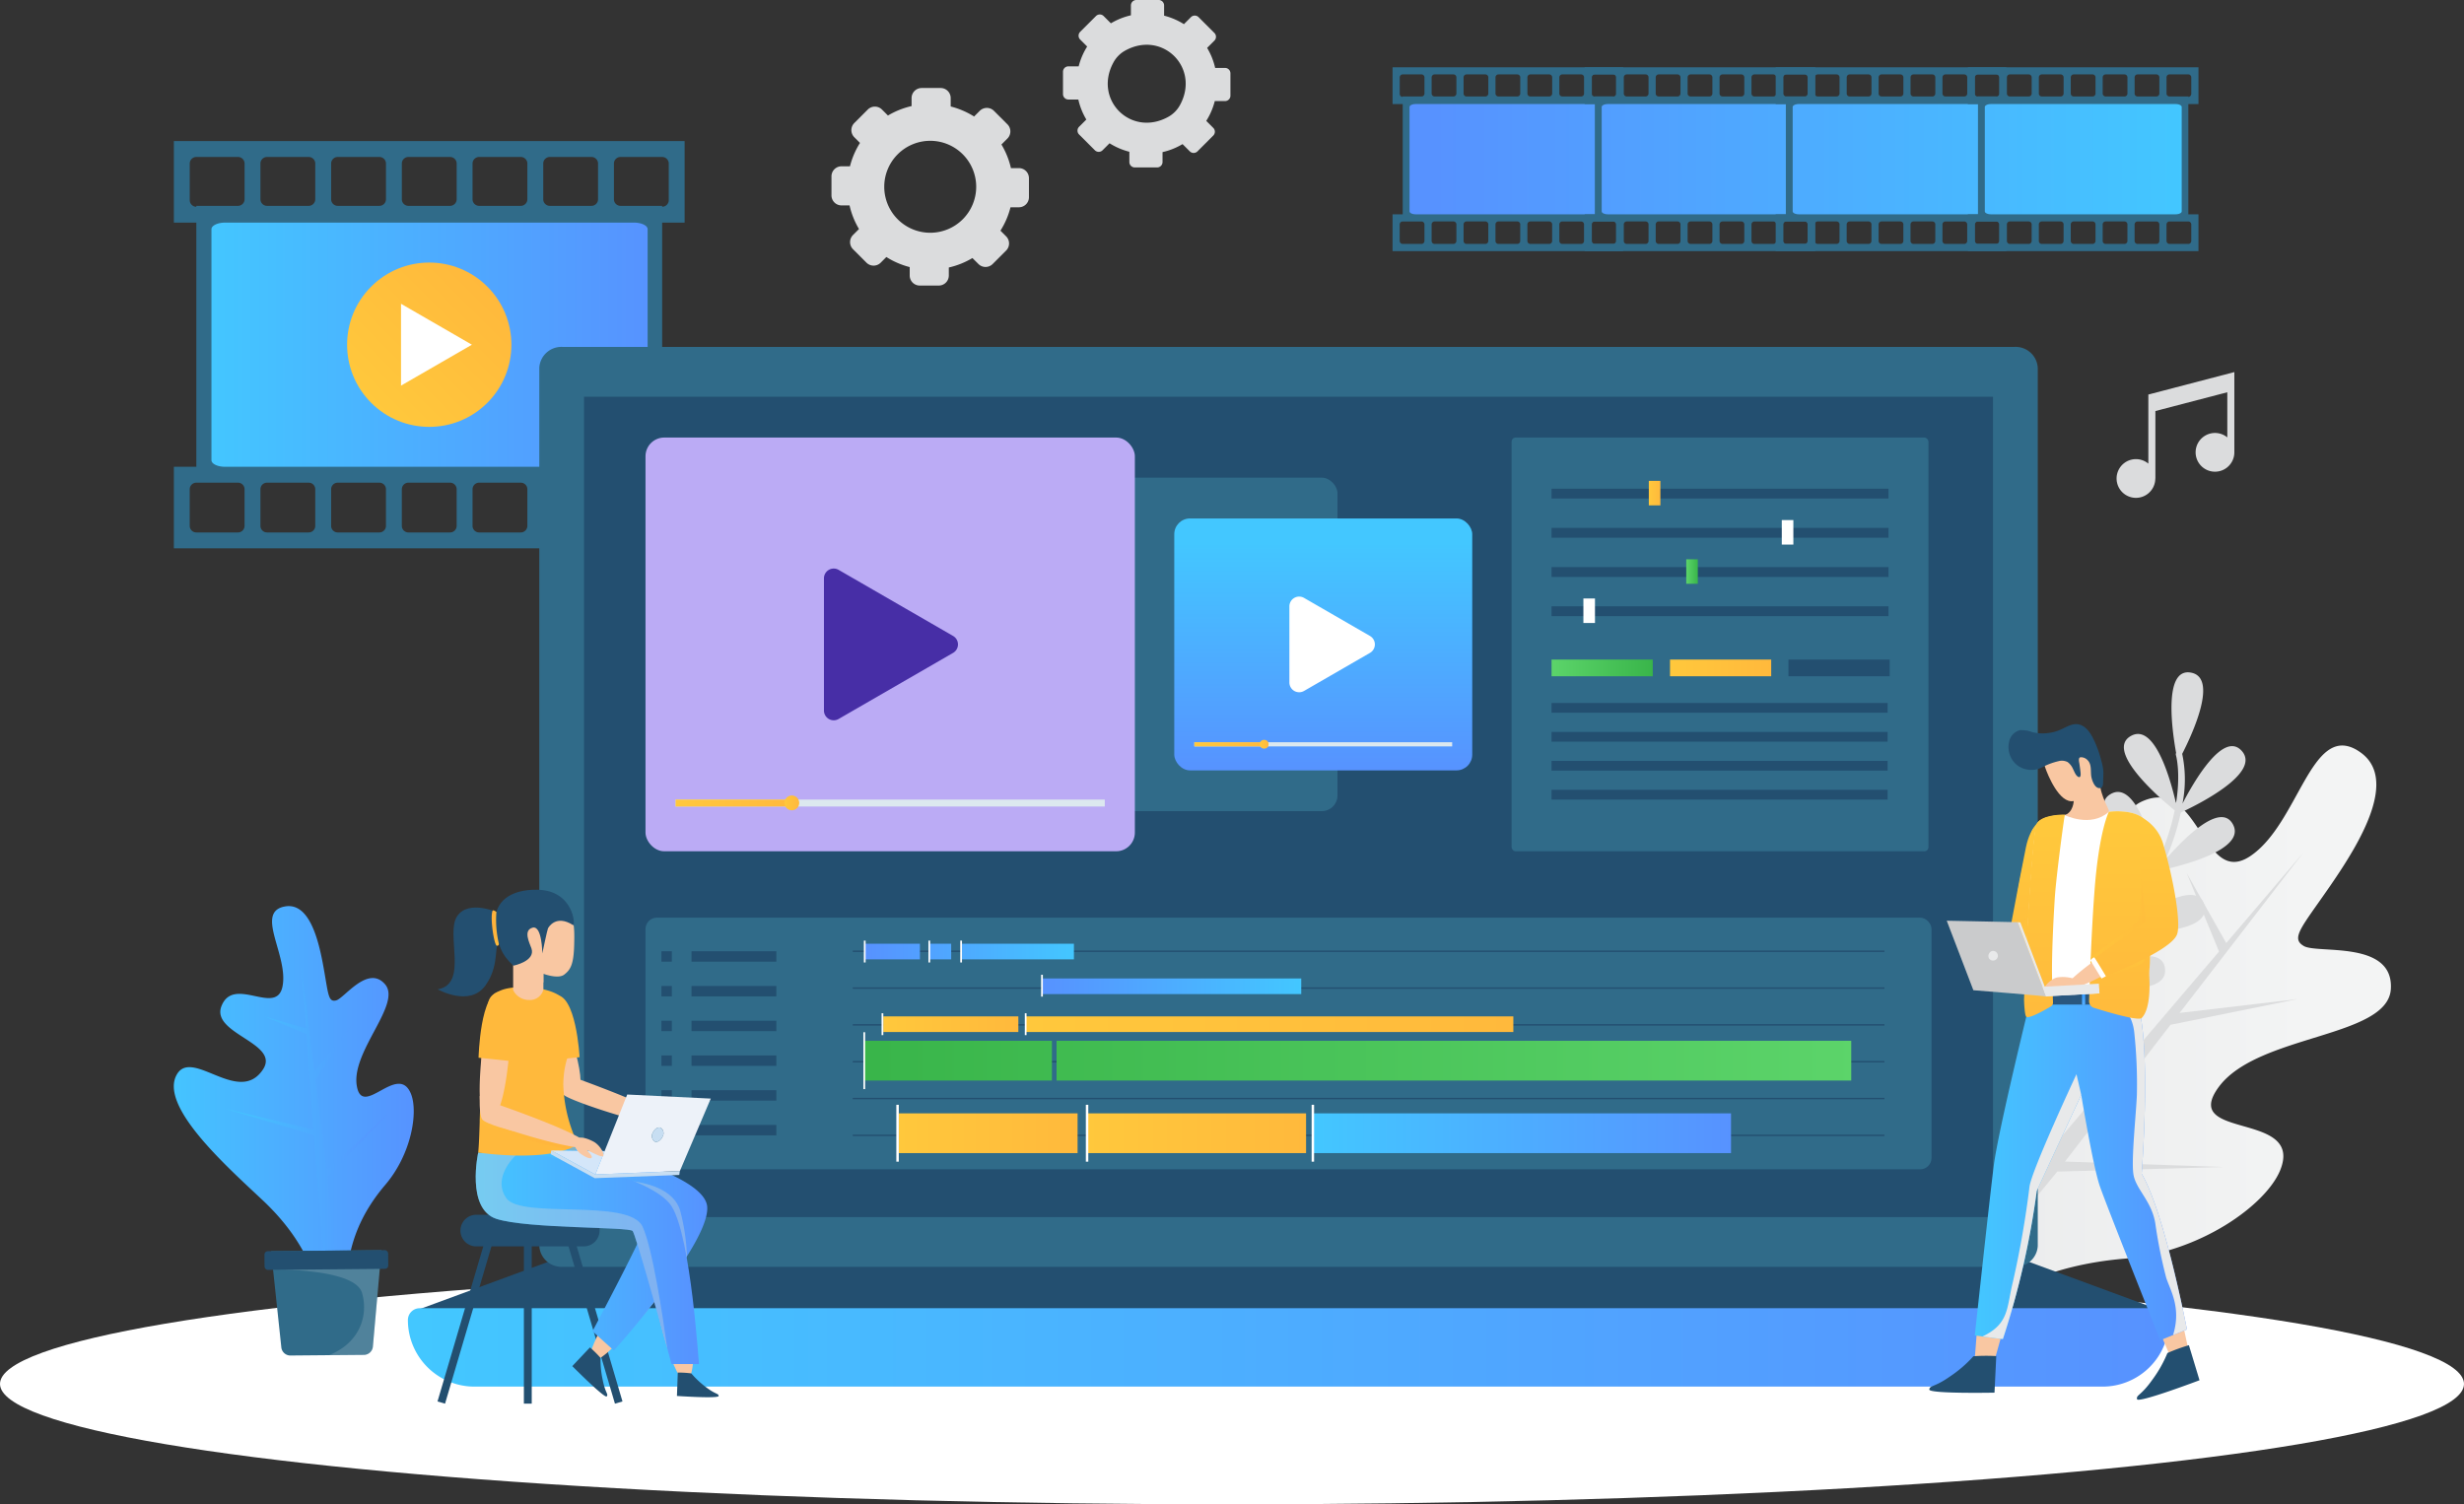 <svg xmlns="http://www.w3.org/2000/svg" xmlns:xlink="http://www.w3.org/1999/xlink" width="441" height="269.245" viewBox="0 0 441 269.245">
  <rect x="0" y="0" width="441" height="269.245" fill="#333333" stroke="none"/>
  <defs>
    <radialGradient id="radial-gradient" cx="0.5" cy="0.5" r="4.771" gradientTransform="translate(0.451 1045.519) scale(0.098 0.092)" gradientUnits="objectBoundingBox">
      <stop offset="0" stop-color="#cacbcd"/>
      <stop offset="0.653" stop-color="#f0f0f0"/>
      <stop offset="1" stop-color="#fff"/>
    </radialGradient>
    <linearGradient id="linear-gradient" y1="0.5" x2="1" y2="0.5" gradientUnits="objectBoundingBox">
      <stop offset="0" stop-color="#43c7ff"/>
      <stop offset="1" stop-color="#5792ff"/>
    </linearGradient>
    <linearGradient id="linear-gradient-4" y1="0.5" x2="1" y2="0.5" gradientUnits="objectBoundingBox">
      <stop offset="0" stop-color="#ffc83c"/>
      <stop offset="1" stop-color="#ffb93c"/>
    </linearGradient>
    <linearGradient id="linear-gradient-5" x1="-0.101" y1="-1.002" x2="0.82" y2="-1.002" gradientUnits="objectBoundingBox">
      <stop offset="0.068" stop-color="#e8e9ea"/>
      <stop offset="1" stop-color="#f3f4f4"/>
    </linearGradient>
    <linearGradient id="linear-gradient-7" x1="0.5" y1="0.096" x2="0.5" y2="1.009" xlink:href="#linear-gradient"/>
    <linearGradient id="linear-gradient-9" x1="0" y1="0.5" x2="1" y2="0.5" xlink:href="#linear-gradient-4"/>
    <linearGradient id="linear-gradient-13" y1="0.5" x2="1" y2="0.5" gradientUnits="objectBoundingBox">
      <stop offset="0" stop-color="#5cd46a"/>
      <stop offset="1" stop-color="#39b54a"/>
    </linearGradient>
    <linearGradient id="linear-gradient-16" x1="3.806" y1="0.5" x2="0.027" y2="0.5" xlink:href="#linear-gradient"/>
    <linearGradient id="linear-gradient-17" y1="0.5" x2="1" y2="0.5" gradientUnits="objectBoundingBox">
      <stop offset="0" stop-color="#5792ff"/>
      <stop offset="1" stop-color="#43c7ff"/>
    </linearGradient>
    <linearGradient id="linear-gradient-18" x1="6.569" y1="0.5" x2="-2.812" y2="0.5" xlink:href="#linear-gradient"/>
    <linearGradient id="linear-gradient-21" x1="5.293" y1="0.5" x2="0.058" y2="0.5" xlink:href="#linear-gradient-13"/>
    <linearGradient id="linear-gradient-22" x1="1.008" y1="0.5" x2="-0.228" y2="0.5" xlink:href="#linear-gradient-13"/>
    <linearGradient id="linear-gradient-26" x1="1.017" y1="0.5" x2="-0.859" y2="0.5" xlink:href="#linear-gradient"/>
    <linearGradient id="linear-gradient-27" x1="0.5" y1="0.046" x2="0.5" y2="1.105" xlink:href="#linear-gradient-4"/>
    <linearGradient id="linear-gradient-30" x1="0.5" y1="0.018" x2="0.5" y2="0.913" gradientUnits="objectBoundingBox">
      <stop offset="0" stop-color="#3197ff"/>
      <stop offset="1" stop-color="#55aeff"/>
    </linearGradient>
    <linearGradient id="linear-gradient-33" x1="0.5" y1="0.089" x2="0.5" y2="1.065" xlink:href="#linear-gradient-4"/>
    <linearGradient id="linear-gradient-34" x1="0.5" y1="0.069" x2="0.5" y2="1.172" xlink:href="#linear-gradient-4"/>
    <linearGradient id="linear-gradient-36" x1="0.5" y1="0.074" x2="0.5" y2="1.089" xlink:href="#linear-gradient-4"/>
    <linearGradient id="linear-gradient-39" x1="3.838" y1="0.5" x2="0.144" y2="0.5" xlink:href="#linear-gradient"/>
    <linearGradient id="linear-gradient-40" x1="2.894" y1="0.5" x2="-0.8" y2="0.5" xlink:href="#linear-gradient"/>
    <linearGradient id="linear-gradient-41" x1="1.955" y1="0.5" x2="-1.739" y2="0.5" xlink:href="#linear-gradient"/>
    <linearGradient id="linear-gradient-42" x1="1.005" y1="0.5" x2="-2.689" y2="0.5" xlink:href="#linear-gradient"/>
    <linearGradient id="linear-gradient-45" x1="49.687" y1="0.974" x2="49.096" y2="0.582" xlink:href="#linear-gradient-4"/>
    <linearGradient id="linear-gradient-46" x1="18.762" y1="0.128" x2="18.439" y2="0.994" xlink:href="#linear-gradient-4"/>
    <linearGradient id="linear-gradient-47" y1="0.5" x2="1" y2="0.5" gradientUnits="objectBoundingBox">
      <stop offset="0" stop-color="#ffc13c"/>
      <stop offset="0.947" stop-color="#ffa93c"/>
    </linearGradient>
    <linearGradient id="linear-gradient-48" x1="48.894" y1="0.007" x2="47.963" y2="2.279" xlink:href="#linear-gradient-4"/>
    <linearGradient id="linear-gradient-49" y1="0.5" x2="1" y2="0.5" gradientUnits="objectBoundingBox">
      <stop offset="0.053" stop-color="#ffa93c"/>
      <stop offset="1" stop-color="#ffc13c"/>
    </linearGradient>
  </defs>
  <g id="Grupo_61782" data-name="Grupo 61782" transform="translate(-256.25 -111.261)">
    <ellipse id="Elipse_4200" data-name="Elipse 4200" cx="220.5" cy="21.553" rx="220.5" ry="21.553" transform="translate(256.25 337.401)" fill="url(#radial-gradient)" style="mix-blend-mode: multiply;isolation: isolate"/>
    <g id="Grupo_61709" data-name="Grupo 61709" transform="translate(287.358 273.434)">
      <g id="Grupo_61707" data-name="Grupo 61707" transform="translate(0 0)">
        <path id="Trazado_167002" data-name="Trazado 167002" d="M324.982,322.161c-9.435,11.065-5.157,19.495-9.214,19.924a2.4,2.4,0,0,1-.583,0c-3.156-.406-2.041-7.69-12.17-17.193-6.4-6.018-18.566-16.813-15.348-22.468,2.758-4.837,11.113,5.624,15.428-.915,3.139-4.752-9.4-6.358-7.427-11.35,2.189-5.531,9.854,1.885,10.924-3.519s-4.723-12.908.031-14.217c.074-.021.149-.035.217-.049,4.581-1.029,6.236,6.108,7.091,10.839.869,4.807.815,6.318,2.269,5.933s5.659-6.415,8.727-2.9-5.99,11.929-5.055,18.1,7.367-4.186,9.7,1.508C330.909,309.127,329.673,316.669,324.982,322.161Z" transform="translate(-287.135 -272.271)" fill="url(#linear-gradient)"/>
        <path id="Trazado_167003" data-name="Trazado 167003" d="M325.437,309.34l-11.014,10.185L312.4,303.246l.015.011,6.834-10.2-7.02,8.808-2.363-19.012.841,11.2-7.33-2.074,7.409,3.127,1.283,17.081-15.746-3.7,15.821,4.7,1.693,21.507,2.019-.2-1.284-13.772Z" transform="translate(-287.068 -272.194)" fill="url(#linear-gradient)" style="mix-blend-mode: multiply;isolation: isolate"/>
      </g>
      <g id="Grupo_61708" data-name="Grupo 61708" transform="translate(16.216 61.577)">
        <path id="Trazado_167004" data-name="Trazado 167004" d="M324.161,333.417l-.152,1.767-1.369,15.467a1.627,1.627,0,0,1-1.613,1.5l-13.137.116a1.629,1.629,0,0,1-1.639-1.471l-1.477-13.91v-.028l-.347-3.267Z" transform="translate(-303.225 -333.406)" fill="#306b89"/>
        <path id="Trazado_167005" data-name="Trazado 167005" d="M324.008,335.178l-1.369,15.467a1.627,1.627,0,0,1-1.613,1.5l-6.251.055c5.68-2.264,7.066-7.3,5.91-11.171-1.252-4.185-14.5-4.162-15.912-4.15h-.121l.121-.029,12.563-2.642Z" transform="translate(-303.224 -333.401)" fill="#d3dee5" opacity="0.2" style="mix-blend-mode: multiply;isolation: isolate"/>
        <rect id="Rectángulo_34904" data-name="Rectángulo 34904" width="22.141" height="3.347" rx="0.587" transform="matrix(1, -0.009, 0.009, 1, 0, 0.194)" fill="#234f70"/>
      </g>
    </g>
    <g id="Grupo_61713" data-name="Grupo 61713" transform="translate(287.369 136.514)">
      <g id="Grupo_61711" data-name="Grupo 61711">
        <g id="Grupo_61710" data-name="Grupo 61710">
          <rect id="Rectángulo_34905" data-name="Rectángulo 34905" width="80.679" height="45.497" transform="translate(5.425 13.574)" fill="url(#linear-gradient)"/>
          <path id="Trazado_167006" data-name="Trazado 167006" d="M378.559,209.22V194.629h-4.019V150.924h4.019V136.333H287.146v14.591h4.019v43.705h-4.019V209.22Zm-24.129-11.75h7.456a1.179,1.179,0,0,1,1.178,1.178V205.2a1.178,1.178,0,0,1-1.178,1.177H354.43a1.178,1.178,0,0,1-1.177-1.177v-6.553A1.178,1.178,0,0,1,354.43,197.469Zm-4.019,1.178V205.2a1.178,1.178,0,0,1-1.177,1.177h-7.456A1.179,1.179,0,0,1,340.6,205.2v-6.553a1.179,1.179,0,0,1,1.179-1.178h7.456A1.178,1.178,0,0,1,350.412,198.648Zm-12.653,0V205.2a1.178,1.178,0,0,1-1.178,1.177h-7.457a1.178,1.178,0,0,1-1.177-1.177v-6.553a1.178,1.178,0,0,1,1.177-1.178h7.457A1.179,1.179,0,0,1,337.759,198.648Zm-12.654,0V205.2a1.178,1.178,0,0,1-1.177,1.177h-7.457a1.178,1.178,0,0,1-1.178-1.177v-6.553a1.179,1.179,0,0,1,1.178-1.178h7.457A1.178,1.178,0,0,1,325.105,198.648Zm-12.653,0V205.2a1.178,1.178,0,0,1-1.178,1.177h-7.457a1.178,1.178,0,0,1-1.177-1.177v-6.553a1.178,1.178,0,0,1,1.177-1.178h7.457A1.179,1.179,0,0,1,312.452,198.648Zm53.453,6.553v-6.553a1.179,1.179,0,0,1,1.178-1.178h7.456a1.178,1.178,0,0,1,1.177,1.178V205.2a1.178,1.178,0,0,1-1.177,1.177h-7.456A1.178,1.178,0,0,1,365.906,205.2Zm-75.919,0v-6.553a1.179,1.179,0,0,1,1.178-1.178h7.457a1.178,1.178,0,0,1,1.177,1.178V205.2a1.178,1.178,0,0,1-1.177,1.177h-7.457A1.178,1.178,0,0,1,289.986,205.2Zm3.89-11.75V152.1c0-.651,1.094-1.178,2.443-1.178h73.175c1.35,0,2.444.528,2.444,1.178v41.349c0,.651-1.094,1.178-2.444,1.178H296.32C294.97,194.629,293.876,194.1,293.876,193.451Zm17.4-45.529h-7.457a1.178,1.178,0,0,1-1.177-1.178v-6.392a1.178,1.178,0,0,1,1.177-1.177h7.457a1.178,1.178,0,0,1,1.178,1.177v6.392A1.179,1.179,0,0,1,311.274,147.922Zm4.019-1.178v-6.392a1.178,1.178,0,0,1,1.178-1.177h7.457a1.178,1.178,0,0,1,1.177,1.177v6.392a1.178,1.178,0,0,1-1.177,1.178h-7.457A1.179,1.179,0,0,1,315.293,146.744Zm12.654,0v-6.392a1.178,1.178,0,0,1,1.177-1.177h7.457a1.178,1.178,0,0,1,1.178,1.177v6.392a1.179,1.179,0,0,1-1.178,1.178h-7.457A1.178,1.178,0,0,1,327.947,146.744Zm12.653,0v-6.392a1.179,1.179,0,0,1,1.179-1.177h7.456a1.178,1.178,0,0,1,1.177,1.177v6.392a1.178,1.178,0,0,1-1.177,1.178h-7.456A1.179,1.179,0,0,1,340.6,146.744Zm12.654,0v-6.392a1.178,1.178,0,0,1,1.177-1.177h7.456a1.178,1.178,0,0,1,1.178,1.177v6.392a1.179,1.179,0,0,1-1.178,1.178H354.43A1.178,1.178,0,0,1,353.253,146.744Zm-63.267-6.392a1.178,1.178,0,0,1,1.178-1.177h7.457a1.178,1.178,0,0,1,1.177,1.177v6.392a1.178,1.178,0,0,1-1.177,1.178h-7.457v.16h0a1.178,1.178,0,0,1-1.178-1.177Zm84.554,7.73h0v-.16h-7.456a1.179,1.179,0,0,1-1.178-1.178v-6.392a1.178,1.178,0,0,1,1.178-1.177h7.456a1.177,1.177,0,0,1,1.177,1.177V146.9A1.177,1.177,0,0,1,374.541,148.082Z" transform="translate(-287.146 -136.333)" fill="#306b89"/>
        </g>
      </g>
      <g id="Grupo_61712" data-name="Grupo 61712" transform="translate(24.911 15.648)">
        <circle id="Elipse_4201" data-name="Elipse 4201" cx="14.705" cy="14.705" r="14.705" transform="translate(0 20.796) rotate(-45)" fill="url(#linear-gradient-4)"/>
        <path id="Trazado_167007" data-name="Trazado 167007" d="M340.193,172.567l-12.685-7.324v14.647Z" transform="translate(-311.765 -151.772)" fill="#fff"/>
      </g>
    </g>
    <g id="Grupo_61716" data-name="Grupo 61716" transform="translate(596.142 231.586)">
      <g id="Grupo_61715" data-name="Grupo 61715" transform="translate(0 13.105)">
        <g id="Grupo_61714" data-name="Grupo 61714">
          <path id="Trazado_167008" data-name="Trazado 167008" d="M634.065,335.579c-27.354,2.3-32.819,19.292-38.83,14.477a4.518,4.518,0,0,1-.78-.777c-3.693-4.738,7.482-13.023,6.524-39.229-.595-16.581-2.562-47.216,9.267-50.524,10.126-2.824,7.431,22.308,21.906,19.272,10.523-2.2-4.165-21.022,5.121-25.092,10.284-4.509,10.708,15.621,19.327,9.8,8.6-5.827,10.814-23.585,18.931-19.024.128.071.247.15.357.222,7.511,4.7.248,16.476-4.891,23.958-5.219,7.6-7.3,9.556-4.84,10.971s16.113-1.086,15.561,7.7-23.883,8.041-30.833,17.564,15.442,4.173,11.006,14.912C659.331,325.972,647.652,334.446,634.065,335.579Z" transform="translate(-593.704 -243.735)" fill="url(#linear-gradient-5)"/>
          <path id="Trazado_167009" data-name="Trazado 167009" d="M651.635,319.039l-28.3-.974,18.916-24.521.005.034,22.718-4.6-21.119,2.485,22.091-28.638-13.748,16.132-7.075-12.521,5.782,14.038-20.974,24.612L613.732,279.2,628.7,306.525l-26.3,31.094,2.975,2.412,16.578-20.176Z" transform="translate(-593.642 -243.597)" fill="#dbdcdd"/>
        </g>
      </g>
      <path id="Trazado_167010" data-name="Trazado 167010" d="M644.071,255.826c2.687-1.241,14.571-7.049,10.88-11.064-3.29-3.58-8.541,5.525-10.581,9.461a22.155,22.155,0,0,0-.049-8.9c1.883-3.686,6.468-13.651,1.558-14.543-4.959-.9-3.373,10.338-2.648,14.383a.562.562,0,0,0-.029.392c.013.043.9,3.157.009,8.619-.943-4.122-3.785-14.48-8.086-12.045-4.764,2.7,5.574,11.453,7.857,13.309a40.86,40.86,0,0,1-2.019,6.774c-.321.822-.689,1.689-1.1,2.592-.91-3.817-3.969-14.858-8.363-12.278-4.658,2.734,5.478,11.136,7.972,13.109a67.636,67.636,0,0,1-6.316,10.446c-.79-3.434-3.886-15.3-8.428-12.639-4.714,2.759,5.69,11.332,8.033,13.183a98.927,98.927,0,0,1-7.044,8.455c-.435-3.457-2.318-15.644-7.117-13.452-4.973,2.272,4.537,11.864,6.671,13.929-2.182,2.327-4.628,4.742-7.367,7.235-.225-3.167-1.45-15.989-6.454-14-5.16,2.055,4.241,12.407,6.067,14.349-2.488,2.249-5.207,4.559-8.2,6.926-.232-3.223-1.466-15.95-6.452-13.966-5.124,2.04,4.1,12.255,6.023,14.3-1.947,1.533-4,3.087-6.171,4.665a.571.571,0,0,0-.177.713.642.642,0,0,0,.05.084.571.571,0,0,0,.8.127c2.175-1.578,4.227-3.134,6.178-4.669,2.146,1.276,14.241,8.189,15.467,2.737,1.177-5.229-11.676-3.631-14.948-3.143,3.04-2.409,5.8-4.76,8.329-7.05,3.048,1.764,13.837,7.592,14.992,2.459,1.092-4.855-9.91-3.825-14.108-3.262,2.469-2.273,4.694-4.482,6.7-6.62,2.99.558,15.914,2.665,15.236-2.721-.612-4.878-10.378-.346-14.236,1.647a98.824,98.824,0,0,0,6.667-8.06c3.141.107,16.072.239,14.611-4.956-1.3-4.641-9.972.975-13.625,3.594a67.917,67.917,0,0,0,5.832-9.789c3.27-.694,15.509-3.633,12.886-8.27-2.272-4.016-8.855,2.7-11.979,6.278.246-.571.475-1.128.684-1.666A42.427,42.427,0,0,0,644.071,255.826Z" transform="translate(-593.649 -230.723)" fill="#dbdcdd"/>
    </g>
    <g id="Grupo_61727" data-name="Grupo 61727" transform="translate(329.255 173.351)">
      <g id="Grupo_61717" data-name="Grupo 61717" transform="translate(0)">
        <path id="Trazado_167011" data-name="Trazado 167011" d="M642.772,344.295H329.893l25.385-9.344h262.11Z" transform="translate(-328.723 -171.735)" fill="#234f70"/>
        <path id="Trazado_167012" data-name="Trazado 167012" d="M620.271,176.638V333.819a3.97,3.97,0,0,1-4.179,3.732H356.243a3.965,3.965,0,0,1-4.165-3.732V176.638a3.965,3.965,0,0,1,4.165-3.732h259.85A3.97,3.97,0,0,1,620.271,176.638Z" transform="translate(-328.562 -172.906)" fill="#306b89"/>
        <path id="Trazado_167013" data-name="Trazado 167013" d="M612.2,328.568a.009.009,0,0,1-.009.009H360.037a.009.009,0,0,1-.009-.008V181.754H612.2Z" transform="translate(-328.505 -172.842)" fill="#234f70"/>
        <path id="Trazado_167014" data-name="Trazado 167014" d="M632.037,357.758H340.645a11.915,11.915,0,0,1-11.914-11.915h0a2.115,2.115,0,0,1,2.115-2.115h310.99a2.116,2.116,0,0,1,2.116,2.115h0A11.916,11.916,0,0,1,632.037,357.758Z" transform="translate(-328.731 -171.672)" fill="url(#linear-gradient)"/>
      </g>
      <g id="Grupo_61726" data-name="Grupo 61726" transform="translate(42.525 16.221)">
        <rect id="Rectángulo_34906" data-name="Rectángulo 34906" width="70.592" height="59.684" rx="2.816" transform="translate(53.263 7.184)" fill="#306b89"/>
        <rect id="Rectángulo_34907" data-name="Rectángulo 34907" width="87.586" height="74.053" rx="3.356" fill="#bbabf5"/>
        <rect id="Rectángulo_34908" data-name="Rectángulo 34908" width="230.171" height="45.04" rx="2.036" transform="translate(0 85.934)" fill="#306b89"/>
        <rect id="Rectángulo_34909" data-name="Rectángulo 34909" width="53.329" height="45.089" rx="2.816" transform="translate(94.638 14.482)" fill="url(#linear-gradient-7)"/>
        <path id="Trazado_167015" data-name="Trazado 167015" d="M425.774,224.355l-20.491-11.831a1.749,1.749,0,0,0-2.623,1.515V237.7a1.748,1.748,0,0,0,2.623,1.514l20.491-11.83A1.749,1.749,0,0,0,425.774,224.355Z" transform="translate(-370.722 -188.842)" fill="#472ea6"/>
        <path id="Trazado_167016" data-name="Trazado 167016" d="M499.789,224.319l-11.8-6.812a1.749,1.749,0,0,0-2.623,1.514v13.624a1.749,1.749,0,0,0,2.623,1.515l11.8-6.812A1.748,1.748,0,0,0,499.789,224.319Z" transform="translate(-370.124 -188.806)" fill="#fff"/>
        <g id="Grupo_61718" data-name="Grupo 61718" transform="translate(5.385 64.071)">
          <rect id="Rectángulo_34910" data-name="Rectángulo 34910" width="76.816" height="1.243" transform="translate(0 0.725)" fill="#dce8ef"/>
          <rect id="Rectángulo_34911" data-name="Rectángulo 34911" width="20.761" height="1.243" transform="translate(0 0.725)" fill="url(#linear-gradient-4)"/>
          <path id="Trazado_167017" data-name="Trazado 167017" d="M398.283,253.942a1.321,1.321,0,1,1-1.32-1.32A1.321,1.321,0,0,1,398.283,253.942Z" transform="translate(-376.158 -252.622)" fill="url(#linear-gradient-9)"/>
        </g>
        <g id="Grupo_61719" data-name="Grupo 61719" transform="translate(98.229 54.098)">
          <rect id="Rectángulo_34912" data-name="Rectángulo 34912" width="46.148" height="0.747" transform="translate(0 0.436)" fill="#dce8ef"/>
          <rect id="Rectángulo_34913" data-name="Rectángulo 34913" width="12.472" height="0.747" transform="translate(0 0.436)" fill="url(#linear-gradient-4)"/>
          <circle id="Elipse_4202" data-name="Elipse 4202" cx="0.794" cy="0.794" r="0.794" transform="translate(11.705)" fill="url(#linear-gradient-4)"/>
        </g>
        <g id="Grupo_61724" data-name="Grupo 61724" transform="translate(155.013)">
          <rect id="Rectángulo_34914" data-name="Rectángulo 34914" width="74.605" height="74.053" rx="0.731" fill="#306b89"/>
          <g id="Grupo_61720" data-name="Grupo 61720" transform="translate(7.15 7.754)">
            <rect id="Rectángulo_34915" data-name="Rectángulo 34915" width="60.306" height="1.762" transform="translate(0 1.399)" fill="#234f70"/>
            <rect id="Rectángulo_34916" data-name="Rectángulo 34916" width="2.072" height="4.387" transform="translate(17.408)" fill="url(#linear-gradient-4)"/>
          </g>
          <g id="Grupo_61721" data-name="Grupo 61721" transform="translate(7.15 14.771)">
            <rect id="Rectángulo_34917" data-name="Rectángulo 34917" width="60.306" height="1.761" transform="translate(0 1.399)" fill="#234f70"/>
            <rect id="Rectángulo_34918" data-name="Rectángulo 34918" width="2.072" height="4.387" transform="translate(41.206)" fill="#fff"/>
          </g>
          <g id="Grupo_61722" data-name="Grupo 61722" transform="translate(7.15 21.789)">
            <rect id="Rectángulo_34919" data-name="Rectángulo 34919" width="60.306" height="1.762" transform="translate(0 1.399)" fill="#234f70"/>
            <rect id="Rectángulo_34920" data-name="Rectángulo 34920" width="2.072" height="4.386" transform="translate(24.109)" fill="url(#linear-gradient-13)"/>
          </g>
          <g id="Grupo_61723" data-name="Grupo 61723" transform="translate(7.15 28.806)">
            <rect id="Rectángulo_34921" data-name="Rectángulo 34921" width="60.306" height="1.762" transform="translate(0 1.399)" fill="#234f70"/>
            <rect id="Rectángulo_34922" data-name="Rectángulo 34922" width="2.072" height="4.387" transform="translate(5.699)" fill="#fff"/>
          </g>
          <rect id="Rectángulo_34923" data-name="Rectángulo 34923" width="18.112" height="2.988" transform="translate(7.15 39.738)" fill="url(#linear-gradient-13)"/>
          <rect id="Rectángulo_34924" data-name="Rectángulo 34924" width="18.112" height="2.988" transform="translate(28.35 39.738)" fill="url(#linear-gradient-4)"/>
          <rect id="Rectángulo_34925" data-name="Rectángulo 34925" width="60.15" height="1.744" transform="translate(7.15 47.509)" fill="#234f70"/>
          <rect id="Rectángulo_34926" data-name="Rectángulo 34926" width="60.15" height="1.744" transform="translate(7.15 52.69)" fill="#234f70"/>
          <rect id="Rectángulo_34927" data-name="Rectángulo 34927" width="60.15" height="1.744" transform="translate(7.15 57.871)" fill="#234f70"/>
          <rect id="Rectángulo_34928" data-name="Rectángulo 34928" width="60.15" height="1.744" transform="translate(7.15 63.052)" fill="#234f70"/>
          <rect id="Rectángulo_34929" data-name="Rectángulo 34929" width="18.112" height="2.988" transform="translate(49.551 39.738)" fill="#234f70"/>
        </g>
        <g id="Grupo_61725" data-name="Grupo 61725" transform="translate(37.095 91.944)">
          <line id="Línea_228" data-name="Línea 228" x2="184.648" fill="none" stroke="#234f70" stroke-miterlimit="10" stroke-width="0.25"/>
          <line id="Línea_229" data-name="Línea 229" x2="184.648" transform="translate(0 6.59)" fill="none" stroke="#234f70" stroke-miterlimit="10" stroke-width="0.25"/>
          <line id="Línea_230" data-name="Línea 230" x2="184.648" transform="translate(0 13.18)" fill="none" stroke="#234f70" stroke-miterlimit="10" stroke-width="0.25"/>
          <line id="Línea_231" data-name="Línea 231" x2="184.648" transform="translate(0 19.77)" fill="none" stroke="#234f70" stroke-miterlimit="10" stroke-width="0.25"/>
          <line id="Línea_232" data-name="Línea 232" x2="184.648" transform="translate(0 26.36)" fill="none" stroke="#234f70" stroke-miterlimit="10" stroke-width="0.25"/>
          <line id="Línea_233" data-name="Línea 233" x2="184.648" transform="translate(0 32.951)" fill="none" stroke="#234f70" stroke-miterlimit="10" stroke-width="0.25"/>
        </g>
        <rect id="Rectángulo_34930" data-name="Rectángulo 34930" width="1.865" height="1.865" transform="translate(2.85 91.944)" fill="#234f70"/>
        <rect id="Rectángulo_34931" data-name="Rectángulo 34931" width="15.18" height="1.865" transform="translate(8.238 91.944)" fill="#234f70"/>
        <rect id="Rectángulo_34932" data-name="Rectángulo 34932" width="15.18" height="1.865" transform="translate(8.238 98.161)" fill="#234f70"/>
        <rect id="Rectángulo_34933" data-name="Rectángulo 34933" width="15.18" height="1.865" transform="translate(8.238 104.378)" fill="#234f70"/>
        <rect id="Rectángulo_34934" data-name="Rectángulo 34934" width="15.18" height="1.865" transform="translate(8.238 110.595)" fill="#234f70"/>
        <rect id="Rectángulo_34935" data-name="Rectángulo 34935" width="15.18" height="1.865" transform="translate(8.238 116.812)" fill="#234f70"/>
        <rect id="Rectángulo_34936" data-name="Rectángulo 34936" width="15.18" height="1.865" transform="translate(8.238 123.03)" fill="#234f70"/>
        <rect id="Rectángulo_34937" data-name="Rectángulo 34937" width="1.865" height="1.865" transform="translate(2.85 98.161)" fill="#234f70"/>
        <rect id="Rectángulo_34938" data-name="Rectángulo 34938" width="1.865" height="1.865" transform="translate(2.85 104.378)" fill="#234f70"/>
        <rect id="Rectángulo_34939" data-name="Rectángulo 34939" width="1.865" height="1.865" transform="translate(2.85 110.595)" fill="#234f70"/>
        <rect id="Rectángulo_34940" data-name="Rectángulo 34940" width="1.865" height="1.865" transform="translate(2.85 116.812)" fill="#234f70"/>
        <rect id="Rectángulo_34941" data-name="Rectángulo 34941" width="1.865" height="1.865" transform="translate(2.85 123.03)" fill="#234f70"/>
        <rect id="Rectángulo_34942" data-name="Rectángulo 34942" width="9.947" height="2.798" transform="translate(39.168 90.597)" fill="url(#linear-gradient-16)"/>
        <rect id="Rectángulo_34943" data-name="Rectángulo 34943" width="46.283" height="2.798" transform="translate(71.082 96.814)" fill="url(#linear-gradient-17)"/>
        <rect id="Rectángulo_34944" data-name="Rectángulo 34944" width="4.007" height="2.798" transform="translate(50.704 90.597)" fill="url(#linear-gradient-18)"/>
        <rect id="Rectángulo_34945" data-name="Rectángulo 34945" width="24.178" height="2.798" transform="translate(42.553 103.601)" fill="url(#linear-gradient-4)"/>
        <rect id="Rectángulo_34946" data-name="Rectángulo 34946" width="87.224" height="2.798" transform="translate(68.1 103.601)" fill="url(#linear-gradient-4)"/>
        <rect id="Rectángulo_34947" data-name="Rectángulo 34947" width="33.572" height="7.115" transform="translate(39.168 107.97)" fill="url(#linear-gradient-21)"/>
        <rect id="Rectángulo_34948" data-name="Rectángulo 34948" width="142.233" height="7.115" transform="translate(73.569 107.97)" fill="url(#linear-gradient-22)"/>
        <rect id="Rectángulo_34949" data-name="Rectángulo 34949" width="39.201" height="7.115" transform="translate(79.026 120.957)" fill="url(#linear-gradient-4)"/>
        <rect id="Rectángulo_34950" data-name="Rectángulo 34950" width="32.016" height="7.115" transform="translate(45.316 120.957)" fill="url(#linear-gradient-4)"/>
        <rect id="Rectángulo_34951" data-name="Rectángulo 34951" width="74.916" height="7.115" transform="translate(119.368 120.957)" fill="url(#linear-gradient)"/>
        <rect id="Rectángulo_34952" data-name="Rectángulo 34952" width="20.033" height="2.798" transform="translate(56.645 90.597)" fill="url(#linear-gradient-26)"/>
        <rect id="Rectángulo_34953" data-name="Rectángulo 34953" width="0.311" height="3.912" transform="translate(56.645 93.952) rotate(180)" fill="#fff"/>
        <rect id="Rectángulo_34954" data-name="Rectángulo 34954" width="0.311" height="3.912" transform="translate(71.117 100.065) rotate(180)" fill="#fff"/>
        <rect id="Rectángulo_34955" data-name="Rectángulo 34955" width="0.311" height="3.912" transform="translate(68.198 106.956) rotate(180)" fill="#fff"/>
        <rect id="Rectángulo_34956" data-name="Rectángulo 34956" width="0.311" height="10.181" transform="translate(39.306 116.618) rotate(180)" fill="#fff"/>
        <rect id="Rectángulo_34957" data-name="Rectángulo 34957" width="0.44" height="10.181" transform="translate(45.333 129.605) rotate(180)" fill="#fff"/>
        <rect id="Rectángulo_34958" data-name="Rectángulo 34958" width="0.44" height="10.181" transform="translate(79.251 129.605) rotate(180)" fill="#fff"/>
        <rect id="Rectángulo_34959" data-name="Rectángulo 34959" width="0.44" height="10.181" transform="translate(119.662 129.605) rotate(180)" fill="#fff"/>
        <rect id="Rectángulo_34960" data-name="Rectángulo 34960" width="0.311" height="3.912" transform="translate(42.561 106.956) rotate(180)" fill="#fff"/>
        <rect id="Rectángulo_34961" data-name="Rectángulo 34961" width="0.311" height="3.912" transform="translate(50.946 93.952) rotate(180)" fill="#fff"/>
        <rect id="Rectángulo_34962" data-name="Rectángulo 34962" width="0.311" height="3.912" transform="translate(39.392 93.952) rotate(180)" fill="#fff"/>
      </g>
    </g>
    <g id="Grupo_61736" data-name="Grupo 61736" transform="translate(601.549 240.867)">
      <path id="Trazado_167018" data-name="Trazado 167018" d="M619.1,257.477a2.53,2.53,0,0,0-1.9,1.854c-1.131,4.084-4.7,17.833-1.734,18.821,3.481,1.162,5.914-11.207,6.164-14.869C621.841,260.232,621.357,257.052,619.1,257.477Z" transform="translate(-598.962 -239.811)" fill="#f9c7a2"/>
      <path id="Trazado_167019" data-name="Trazado 167019" d="M619,256.946s-1.89,1-2.71,4.85-4.651,24.425-4.651,24.425,7.661,1.492,7.859.1S619,256.946,619,256.946Z" transform="translate(-598.982 -239.814)" fill="url(#linear-gradient-27)"/>
      <path id="Trazado_167020" data-name="Trazado 167020" d="M617.214,267.07l-2.761,19.773,5.522-1.343Z" transform="translate(-598.961 -239.741)" opacity="0.5" fill="url(#linear-gradient-4)" style="mix-blend-mode: multiply;isolation: isolate"/>
      <path id="Trazado_167021" data-name="Trazado 167021" d="M636.96,256.773a2.529,2.529,0,0,1,1.845,1.906c1.018,4.116,4.2,17.957,1.214,18.862-3.512,1.066-5.6-11.368-5.75-15.034C634.145,259.452,634.716,256.287,636.96,256.773Z" transform="translate(-598.818 -239.816)" fill="#f9c7a2"/>
      <path id="Trazado_167022" data-name="Trazado 167022" d="M631.042,266.53a1.307,1.307,0,0,0-1.376,1.134,19.936,19.936,0,0,0-.226,2.938c.023,2.416-.073,4.665.718,5.043s1.617-1.1,1.849-3.484c.21-2.157.965-4.8.445-5.2A3.8,3.8,0,0,0,631.042,266.53Z" transform="translate(-598.853 -239.745)" fill="#f9c7a2"/>
      <path id="Trazado_167023" data-name="Trazado 167023" d="M615.958,287.226,620.2,288.3l7.766-.03,1.146-1.713,2.268-.915,5.381-.552,1.5-.155.015-.362s.035-.666.089-1.788c.039-.771.086-1.752.138-2.881.116-2.653.251-6.109.325-9.485.116-5.032.107-9.888-.269-11.65-.9-4.178-7.462-3.258-7.462-3.258h-.012l-7.945.573s-4.28-.075-4.988,1.776C617.31,260.086,615.958,287.226,615.958,287.226Z" transform="translate(-598.95 -239.825)" fill="#fff"/>
      <g id="Grupo_61732" data-name="Grupo 61732" transform="translate(0 48.037)">
        <path id="Trazado_167024" data-name="Trazado 167024" d="M625.145,289.8a4.654,4.654,0,0,1,3.357,5.573A69.333,69.333,0,0,1,625.32,305.6c-3.363,8.155-6.073,15.9-9.4,16.177s-4.267-5.741-1.851-14.12c2.183-7.573,3.076-17.455,5.472-18.164C620.755,289.135,623.114,289.424,625.145,289.8Z" transform="translate(-598.974 -287.617)" fill="#f9c7a2"/>
        <path id="Trazado_167025" data-name="Trazado 167025" d="M631.243,289.043c2.206-.367,4.477,1.519,4.948,4.079a71.332,71.332,0,0,1,.813,10.56c-.083,8.687.263,16.775-2.582,18.131s-5.813-3.938-6.648-12.523c-.754-7.759-3.469-17.242-1.6-18.689C627.122,289.869,629.312,289.364,631.243,289.043Z" transform="translate(-598.881 -287.62)" fill="#f9c7a2"/>
        <g id="Grupo_61728" data-name="Grupo 61728" transform="translate(0 30.226)">
          <path id="Trazado_167026" data-name="Trazado 167026" d="M614.434,317.676c6.292-1.215-.855,27.762-3.652,33.52s-2.81,1.716-1.832-8.83S611.959,318.155,614.434,317.676Z" transform="translate(-599.005 -317.639)" fill="#f9c7a2"/>
          <path id="Trazado_167027" data-name="Trazado 167027" d="M607.618,346.789,607,354.726l3.2.061,2.337-8.324Z" transform="translate(-599.015 -317.431)" fill="#f9c7a2"/>
          <path id="Trazado_167028" data-name="Trazado 167028" d="M606.97,352.261a22.172,22.172,0,0,1-4.189,3.62c-2.895,2.029-3.613,1.537-3.709,2.331s11.671.567,11.671.567l.317-6.547A32.8,32.8,0,0,0,606.97,352.261Z" transform="translate(-599.072 -317.39)" fill="#234f70"/>
        </g>
        <g id="Grupo_61729" data-name="Grupo 61729" transform="translate(33.024 30.571)">
          <path id="Trazado_167029" data-name="Trazado 167029" d="M632.632,318.361c5.068-4.039,10.633,25.335,10.627,31.817s-3.2-4.505-6.867-14.438S630.638,319.95,632.632,318.361Z" transform="translate(-631.859 -317.981)" fill="#f9c7a2"/>
          <path id="Trazado_167030" data-name="Trazado 167030" d="M639.414,346.557l3.157,7.308,2.86-1.441-1.821-8.452Z" transform="translate(-631.805 -317.793)" fill="#f9c7a2"/>
          <path id="Trazado_167031" data-name="Trazado 167031" d="M641.427,351.7a22.2,22.2,0,0,1-2.728,4.818c-2.045,2.883-2.887,2.661-2.709,3.441s11.181-3.388,11.181-3.388l-1.9-6.273A32.589,32.589,0,0,0,641.427,351.7Z" transform="translate(-631.83 -317.748)" fill="#234f70"/>
          <path id="Trazado_167032" data-name="Trazado 167032" d="M637.544,347.552" transform="translate(-631.819 -317.767)" fill="#131214"/>
        </g>
        <path id="Trazado_167033" data-name="Trazado 167033" d="M645.124,347.923l-2.481,1.008-2.289.931s-9.626-24.1-10.838-27.648-3.306-16.276-3.306-16.276l-7.959,17.168a147.924,147.924,0,0,1-6.059,26.523c-.029.048-2.181-.243-3.664-.446-.775-.107-1.367-.193-1.367-.193s2.6-24.139,3.4-30.44,6.65-30.032,6.65-30.032l17.663.484,1.261.039c2.734,7.494.891,31.022.891,31.022C641.121,326.974,645.124,347.923,645.124,347.923Z" transform="translate(-599.014 -287.623)" fill="url(#linear-gradient)"/>
        <path id="Trazado_167034" data-name="Trazado 167034" d="M642.459,348.928c1.531-4.934-.514-8.017-1.232-10.276a87.094,87.094,0,0,1-1.958-9.8c-.7-4.042-3.538-6.069-3.916-8.783s.5-10.819.629-14.1a86.348,86.348,0,0,0-.455-11.091c-.378-4-2.956-5.255-2.956-5.255l2.122-.62,1.261.039c2.734,7.494.891,31.022.891,31.022,4.091,6.912,8.1,27.861,8.1,27.861Z" transform="translate(-598.83 -287.62)" fill="#e8e9ea" style="mix-blend-mode: multiply;isolation: isolate"/>
        <g id="Grupo_61731" data-name="Grupo 61731" transform="translate(17.851)">
          <rect id="Rectángulo_34963" data-name="Rectángulo 34963" width="19.839" height="1.966" rx="0.214" transform="translate(0 0.184)" fill="#2a577f"/>
          <g id="Grupo_61730" data-name="Grupo 61730" transform="translate(0.901)">
            <rect id="Rectángulo_34964" data-name="Rectángulo 34964" width="0.573" height="2.232" rx="0.188" transform="translate(8.579)" fill="url(#linear-gradient-30)"/>
            <path id="Rectángulo_34965" data-name="Rectángulo 34965" d="M.143,0H.43A.143.143,0,0,1,.573.143V2.088a.144.144,0,0,1-.144.144H.143A.143.143,0,0,1,0,2.088V.143A.143.143,0,0,1,.143,0Z" fill="url(#linear-gradient-30)"/>
            <rect id="Rectángulo_34966" data-name="Rectángulo 34966" width="0.573" height="2.232" rx="0.188" transform="translate(16.42)" fill="url(#linear-gradient-30)"/>
          </g>
        </g>
        <path id="Trazado_167035" data-name="Trazado 167035" d="M626.2,305.84l-7.959,17.168a147.966,147.966,0,0,1-6.058,26.523c-.029.048-2.182-.243-3.664-.446,4.847-2.287,4.313-5.215,5.448-9.771a169.867,169.867,0,0,0,2.966-17c.319-2.85,8.414-20.174,8.414-20.174Z" transform="translate(-599.004 -287.525)" fill="#e8e9ea" style="mix-blend-mode: multiply;isolation: isolate"/>
      </g>
      <path id="Trazado_167036" data-name="Trazado 167036" d="M638.749,270.424a1.519,1.519,0,0,1-.005.155c-.037,1.76-.094,3.535-.15,5.2-.053,1.488-.113,2.895-.165,4.128,0,.061,0,.123-.009.179-.047,1.035-.037,1.793-.079,2.522-.019.377-.038.725-.062,1.017a15.6,15.6,0,0,0-.019,1.817c.081,1.722.076,5.516-1.379,6.975-.433.433-3.62-.368-6.17-1.1a.018.018,0,0,0-.014-.005c-.922-.268-1.766-.527-2.359-.71a1.239,1.239,0,0,1-.875-1.215c.038-1.638.183-4.532.231-6.086.028-.569.047-1.153.071-1.765.155-3.794.4-8.256.655-11.635.8-10.981,2.589-14.393,2.589-14.393h.014s6.571-.918,7.464,3.257C638.862,260.535,638.867,265.392,638.749,270.424Z" transform="translate(-598.867 -239.825)" fill="url(#linear-gradient-33)"/>
      <path id="Trazado_167037" data-name="Trazado 167037" d="M637.248,281.576s.614.66-1.113,1.3-6.45,2.327-6.4,2.257S637.248,281.576,637.248,281.576Z" transform="translate(-598.851 -239.636)" opacity="0.5" fill="url(#linear-gradient-34)" style="mix-blend-mode: multiply;isolation: isolate"/>
      <path id="Trazado_167038" data-name="Trazado 167038" d="M638.255,283.449a15.654,15.654,0,0,0-.019,1.817c.081,1.722.076,5.516-1.379,6.975-.433.433-3.62-.368-6.17-1.1a13.109,13.109,0,0,0,4.852.2c1.963-.551,1.991-4.57,1.869-6.5s-.09-3.775-.09-3.775.523-.569,1.078-1.157c-.047,1.035-.037,1.793-.079,2.522C638.3,282.809,638.278,283.157,638.255,283.449Z" transform="translate(-598.844 -239.648)" opacity="0.5" fill="url(#linear-gradient-34)" style="mix-blend-mode: multiply;isolation: isolate"/>
      <path id="Trazado_167039" data-name="Trazado 167039" d="M623.209,256.113l.047-.1h-.107c-.178-.005-4.335-.054-5.051,1.819-.743,1.942-1.843,22.331-2.135,27.978-.049.925.011,2.07-.056,3.28a.5.5,0,0,0,0,.053c.008.281.086,2.8.414,3.059.5.393,3.337-1.228,4.392-1.855a.78.78,0,0,0,.381-.7l-.1-2.879-.005-.066c-.244-3.537.142-11.413.434-15.927C621.665,267.093,623.073,256.49,623.209,256.113Z" transform="translate(-598.951 -239.821)" fill="url(#linear-gradient-36)"/>
      <path id="Trazado_167040" data-name="Trazado 167040" d="M640.327,273.763s-.814.914-1.733,1.938c-1.172,1.3-2.511,2.782-2.578,2.831-.124.093-8.267,4.825-8.267,4.825l-.055-.13c.025-.567.043-1.153.068-1.765,1.777-1.289,6.884-5.034,8.069-6.132,1.449-1.326.938-8.9.938-8.9l1.974,4.071Z" transform="translate(-598.866 -239.746)" opacity="0.5" fill="url(#linear-gradient-4)" style="mix-blend-mode: multiply;isolation: isolate"/>
      <path id="Trazado_167041" data-name="Trazado 167041" d="M631.07,255.616c.255-.231-1.53-2.686-1.642-5.373s-.149-9.514-5.821-8.805-4.327,5.112-3.917,6.305,2.525,6.5,5.087,5.945c0,0-.063,2-1.6,2.524C623.173,256.212,627.837,258.526,631.07,255.616Z" transform="translate(-598.927 -239.927)" fill="#f9c7a2"/>
      <path id="Trazado_167042" data-name="Trazado 167042" d="M636.381,256.328" transform="translate(-598.803 -239.819)" fill="#62cacd"/>
      <path id="Trazado_167043" data-name="Trazado 167043" d="M642.1,276.64a2.494,2.494,0,0,1-1.252,1.947c-3.449,2.075-16,9.494-17.434,8.468-1.664-1.192,15.943-12.721,16.938-12.282C641.124,275.112,642.178,275.331,642.1,276.64Z" transform="translate(-598.897 -239.686)" fill="#f9c7a2"/>
      <path id="Trazado_167044" data-name="Trazado 167044" d="M624.887,285.2a6.755,6.755,0,0,0-3.023-.26c-1.131.2-2.633,1.758-2.49,2.432s.789.495,2.056-.21c1.314-.729,1.144.564,2.4.286s1.452-.945,1.452-.945" transform="translate(-598.926 -239.613)" fill="#f9c7a2"/>
      <path id="Trazado_167045" data-name="Trazado 167045" d="M636.441,256.328a7.764,7.764,0,0,1,4.365,5.237c1.53,5.144,3.288,14,2.344,16.017-1.447,3.09-13.265,7.54-13.265,7.54l-1.78-3.183s9.51-6.7,9.51-6.9-.875-7.819-.875-7.819Z" transform="translate(-598.863 -239.819)" fill="url(#linear-gradient-34)"/>
      <path id="Trazado_167046" data-name="Trazado 167046" d="M628.394,281.395c.09.017,2.083,3.365,2.083,3.365l-.731.379a.064.064,0,0,1-.086-.024l-1.943-3.17a.065.065,0,0,1,.018-.088S628.2,281.357,628.394,281.395Z" transform="translate(-598.866 -239.638)" fill="#fff"/>
      <path id="Trazado_167047" data-name="Trazado 167047" d="M628.815,243.627q-.219-.521-.466-1.031c-.594-1.219-1.5-2.5-2.852-2.646-1.08-.114-2.064.547-3.057.984a7.889,7.889,0,0,1-5.082.422,5.2,5.2,0,0,0-2.187-.334,2.689,2.689,0,0,0-1.921,2.089,4.162,4.162,0,0,0,1.438,4.166,4.236,4.236,0,0,0,4.375.438,12.26,12.26,0,0,1,3.059-1.155,2.258,2.258,0,0,1,1.624.174,3.143,3.143,0,0,1,.96,1.257c.228.433.465,1.172.948,1.392s.415-.563.387-.816c-.057-.512-.126-1.022-.2-1.532-.039-.274-.221-.912.063-1.122a.309.309,0,0,1,.149-.048,1.61,1.61,0,0,1,1.292.566c.778.837.422,2.091.667,3.1.169.7.664,2.05,1.621,1.84.453-.1.447-.781.452-1.136.009-.628.063-1.259.038-1.888a9.286,9.286,0,0,0-.363-1.855A19.906,19.906,0,0,0,628.815,243.627Z" transform="translate(-598.971 -239.937)" fill="#234f70"/>
      <g id="Grupo_61735" data-name="Grupo 61735" transform="translate(3.123 35.188)">
        <g id="Grupo_61734" data-name="Grupo 61734">
          <path id="Trazado_167048" data-name="Trazado 167048" d="M602.175,274.874l4.764,12.436s12.973,1.03,13.06,1.135l-5.132-13.314S601.982,274.857,602.175,274.874Z" transform="translate(-602.173 -274.873)" fill="#cacbcc"/>
          <g id="Grupo_61733" data-name="Grupo 61733" transform="translate(17.136 11.264)">
            <path id="Trazado_167049" data-name="Trazado 167049" d="M629.376,287.789l-9.532.53-.308-.8-.351-.907,10.092-.557.052.87Z" transform="translate(-619.185 -286.056)" fill="#e8e9ea"/>
          </g>
          <path id="Trazado_167050" data-name="Trazado 167050" d="M614.777,275.129l.48.042,5.02,13.208-.4.017Z" transform="translate(-602.082 -274.871)" fill="#e8e9ea"/>
          <path id="Trazado_167051" data-name="Trazado 167051" d="M629.373,287.783l-9.532.53-.307-.8c2.427-.143,8.029-.475,9.793-.594Z" transform="translate(-602.047 -274.786)" fill="#e8e9ea"/>
        </g>
        <path id="Trazado_167052" data-name="Trazado 167052" d="M609.675,281.557a.864.864,0,1,0,.436-1.269A.957.957,0,0,0,609.675,281.557Z" transform="translate(-602.119 -274.834)" fill="#e8e9ea"/>
      </g>
    </g>
    <g id="Grupo_61749" data-name="Grupo 61749" transform="translate(505.487 123.294)">
      <g id="Grupo_61739" data-name="Grupo 61739">
        <g id="Grupo_61738" data-name="Grupo 61738">
          <g id="Grupo_61737" data-name="Grupo 61737">
            <rect id="Rectángulo_34967" data-name="Rectángulo 34967" width="36.429" height="20.543" transform="translate(2.22 6.129)" fill="url(#linear-gradient-39)"/>
            <path id="Trazado_167053" data-name="Trazado 167053" d="M544.975,156.118V149.53H543.16V129.8h1.815v-6.588H503.7V129.8h1.815V149.53H503.7v6.588Zm-10.9-5.305h3.367a.532.532,0,0,1,.531.532V154.3a.532.532,0,0,1-.531.532H534.08a.533.533,0,0,1-.532-.532v-2.959A.533.533,0,0,1,534.08,150.813Zm-1.814.532V154.3a.533.533,0,0,1-.532.532h-3.367a.532.532,0,0,1-.532-.532v-2.959a.532.532,0,0,1,.532-.532h3.367A.533.533,0,0,1,532.266,151.345Zm-5.714,0V154.3a.532.532,0,0,1-.532.532h-3.366a.532.532,0,0,1-.532-.532v-2.959a.532.532,0,0,1,.532-.532h3.366A.532.532,0,0,1,526.552,151.345Zm-5.713,0V154.3a.532.532,0,0,1-.532.532H516.94a.533.533,0,0,1-.532-.532v-2.959a.533.533,0,0,1,.532-.532h3.367A.532.532,0,0,1,520.839,151.345Zm-5.713,0V154.3a.533.533,0,0,1-.532.532h-3.367a.532.532,0,0,1-.532-.532v-2.959a.532.532,0,0,1,.532-.532h3.367A.533.533,0,0,1,515.126,151.345Zm24.136,2.959v-2.959a.532.532,0,0,1,.532-.532h3.366a.532.532,0,0,1,.532.532V154.3a.532.532,0,0,1-.532.532h-3.366A.532.532,0,0,1,539.262,154.3Zm-34.28,0v-2.959a.532.532,0,0,1,.532-.532h3.366a.532.532,0,0,1,.532.532V154.3a.532.532,0,0,1-.532.532h-3.366A.532.532,0,0,1,504.982,154.3ZM506.738,149V130.328c0-.294.494-.532,1.1-.532h33.04c.609,0,1.1.238,1.1.532V149c0,.293-.494.531-1.1.531h-33.04C507.232,149.53,506.738,149.292,506.738,149Zm7.856-20.558h-3.367a.531.531,0,0,1-.532-.532v-2.886a.531.531,0,0,1,.532-.532h3.367a.532.532,0,0,1,.532.532v2.886A.532.532,0,0,1,514.594,128.44Zm1.814-.532v-2.886a.532.532,0,0,1,.532-.532h3.367a.531.531,0,0,1,.532.532v2.886a.531.531,0,0,1-.532.532H516.94A.532.532,0,0,1,516.408,127.909Zm5.714,0v-2.886a.531.531,0,0,1,.532-.532h3.366a.531.531,0,0,1,.532.532v2.886a.531.531,0,0,1-.532.532h-3.366A.531.531,0,0,1,522.122,127.909Zm5.713,0v-2.886a.531.531,0,0,1,.532-.532h3.367a.532.532,0,0,1,.532.532v2.886a.532.532,0,0,1-.532.532h-3.367A.531.531,0,0,1,527.835,127.909Zm5.713,0v-2.886a.532.532,0,0,1,.532-.532h3.367a.531.531,0,0,1,.531.532v2.886a.531.531,0,0,1-.531.532H534.08A.532.532,0,0,1,533.548,127.909Zm-28.566-2.886a.531.531,0,0,1,.532-.532h3.366a.532.532,0,0,1,.532.532v2.886a.531.531,0,0,1-.532.532h-3.366v.073h0a.531.531,0,0,1-.532-.532Zm38.178,3.49h0v-.073h-3.366a.531.531,0,0,1-.532-.532v-2.886a.531.531,0,0,1,.532-.532h3.366a.531.531,0,0,1,.532.532v2.958A.531.531,0,0,1,543.16,128.513Z" transform="translate(-503.699 -123.208)" fill="#306b89"/>
          </g>
        </g>
      </g>
      <g id="Grupo_61742" data-name="Grupo 61742" transform="translate(34.389)">
        <g id="Grupo_61741" data-name="Grupo 61741">
          <g id="Grupo_61740" data-name="Grupo 61740">
            <rect id="Rectángulo_34968" data-name="Rectángulo 34968" width="36.429" height="20.543" transform="translate(2.219 6.129)" fill="url(#linear-gradient-40)"/>
            <path id="Trazado_167054" data-name="Trazado 167054" d="M579.116,156.118V149.53H577.3V129.8h1.814v-6.588H537.841V129.8h1.814V149.53h-1.814v6.588Zm-10.894-5.305h3.367a.533.533,0,0,1,.532.532V154.3a.533.533,0,0,1-.532.532h-3.367a.532.532,0,0,1-.532-.532v-2.959A.532.532,0,0,1,568.222,150.813Zm-1.815.532V154.3a.532.532,0,0,1-.532.532h-3.367a.532.532,0,0,1-.531-.532v-2.959a.532.532,0,0,1,.531-.532h3.367A.532.532,0,0,1,566.407,151.345Zm-5.713,0V154.3a.532.532,0,0,1-.532.532h-3.367a.533.533,0,0,1-.532-.532v-2.959a.533.533,0,0,1,.532-.532h3.367A.532.532,0,0,1,560.694,151.345Zm-5.713,0V154.3a.533.533,0,0,1-.532.532h-3.367a.532.532,0,0,1-.532-.532v-2.959a.532.532,0,0,1,.532-.532h3.367A.533.533,0,0,1,554.981,151.345Zm-5.714,0V154.3a.532.532,0,0,1-.532.532h-3.367a.532.532,0,0,1-.531-.532v-2.959a.532.532,0,0,1,.531-.532h3.367A.532.532,0,0,1,549.267,151.345ZM573.4,154.3v-2.959a.533.533,0,0,1,.532-.532H577.3a.532.532,0,0,1,.532.532V154.3a.532.532,0,0,1-.532.532h-3.367A.533.533,0,0,1,573.4,154.3Zm-34.28,0v-2.959a.532.532,0,0,1,.532-.532h3.367a.532.532,0,0,1,.532.532V154.3a.532.532,0,0,1-.532.532h-3.367A.532.532,0,0,1,539.123,154.3ZM540.88,149V130.328c0-.294.493-.532,1.1-.532h33.041c.609,0,1.1.238,1.1.532V149c0,.293-.494.531-1.1.531H541.983C541.373,149.53,540.88,149.292,540.88,149Zm7.855-20.558h-3.367a.531.531,0,0,1-.531-.532v-2.886a.531.531,0,0,1,.531-.532h3.367a.531.531,0,0,1,.532.532v2.886A.531.531,0,0,1,548.735,128.44Zm1.815-.532v-2.886a.531.531,0,0,1,.532-.532h3.367a.532.532,0,0,1,.532.532v2.886a.532.532,0,0,1-.532.532h-3.367A.531.531,0,0,1,550.55,127.909Zm5.713,0v-2.886a.532.532,0,0,1,.532-.532h3.367a.531.531,0,0,1,.532.532v2.886a.531.531,0,0,1-.532.532h-3.367A.532.532,0,0,1,556.263,127.909Zm5.714,0v-2.886a.531.531,0,0,1,.531-.532h3.367a.531.531,0,0,1,.532.532v2.886a.531.531,0,0,1-.532.532h-3.367A.531.531,0,0,1,561.977,127.909Zm5.713,0v-2.886a.531.531,0,0,1,.532-.532h3.367a.532.532,0,0,1,.532.532v2.886a.532.532,0,0,1-.532.532h-3.367A.531.531,0,0,1,567.69,127.909Zm-28.567-2.886a.532.532,0,0,1,.532-.532h3.367a.531.531,0,0,1,.532.532v2.886a.531.531,0,0,1-.532.532h-3.367v.073h0a.532.532,0,0,1-.532-.532Zm38.179,3.49h0v-.073h-3.367a.532.532,0,0,1-.532-.532v-2.886a.532.532,0,0,1,.532-.532H577.3a.532.532,0,0,1,.532.532v2.958A.532.532,0,0,1,577.3,128.513Z" transform="translate(-537.841 -123.208)" fill="#306b89"/>
          </g>
        </g>
      </g>
      <g id="Grupo_61745" data-name="Grupo 61745" transform="translate(68.573)">
        <g id="Grupo_61744" data-name="Grupo 61744">
          <g id="Grupo_61743" data-name="Grupo 61743">
            <rect id="Rectángulo_34969" data-name="Rectángulo 34969" width="36.429" height="20.543" transform="translate(2.22 6.129)" fill="url(#linear-gradient-41)"/>
            <path id="Trazado_167055" data-name="Trazado 167055" d="M613.056,156.118V149.53h-1.815V129.8h1.815v-6.588H571.78V129.8h1.815V149.53H571.78v6.588Zm-10.9-5.305h3.367a.532.532,0,0,1,.532.532V154.3a.532.532,0,0,1-.532.532h-3.367a.533.533,0,0,1-.532-.532v-2.959A.533.533,0,0,1,602.161,150.813Zm-1.814.532V154.3a.533.533,0,0,1-.532.532h-3.367a.532.532,0,0,1-.532-.532v-2.959a.532.532,0,0,1,.532-.532h3.367A.533.533,0,0,1,600.347,151.345Zm-5.714,0V154.3a.532.532,0,0,1-.532.532h-3.366a.532.532,0,0,1-.532-.532v-2.959a.532.532,0,0,1,.532-.532H594.1A.532.532,0,0,1,594.633,151.345Zm-5.713,0V154.3a.532.532,0,0,1-.532.532h-3.367a.533.533,0,0,1-.532-.532v-2.959a.533.533,0,0,1,.532-.532h3.367A.532.532,0,0,1,588.92,151.345Zm-5.713,0V154.3a.533.533,0,0,1-.532.532h-3.367a.532.532,0,0,1-.532-.532v-2.959a.532.532,0,0,1,.532-.532h3.367A.533.533,0,0,1,583.207,151.345Zm24.136,2.959v-2.959a.532.532,0,0,1,.532-.532h3.366a.532.532,0,0,1,.532.532V154.3a.532.532,0,0,1-.532.532h-3.366A.532.532,0,0,1,607.343,154.3Zm-34.28,0v-2.959a.532.532,0,0,1,.532-.532h3.366a.532.532,0,0,1,.532.532V154.3a.532.532,0,0,1-.532.532h-3.366A.532.532,0,0,1,573.063,154.3ZM574.819,149V130.328c0-.294.495-.532,1.1-.532h33.04c.609,0,1.1.238,1.1.532V149c0,.293-.495.531-1.1.531h-33.04C575.313,149.53,574.819,149.292,574.819,149Zm7.856-20.558h-3.367a.531.531,0,0,1-.532-.532v-2.886a.531.531,0,0,1,.532-.532h3.367a.532.532,0,0,1,.532.532v2.886A.532.532,0,0,1,582.675,128.44Zm1.814-.532v-2.886a.532.532,0,0,1,.532-.532h3.367a.531.531,0,0,1,.532.532v2.886a.531.531,0,0,1-.532.532h-3.367A.532.532,0,0,1,584.489,127.909Zm5.714,0v-2.886a.531.531,0,0,1,.532-.532H594.1a.531.531,0,0,1,.532.532v2.886a.531.531,0,0,1-.532.532h-3.366A.531.531,0,0,1,590.2,127.909Zm5.713,0v-2.886a.531.531,0,0,1,.532-.532h3.367a.532.532,0,0,1,.532.532v2.886a.532.532,0,0,1-.532.532h-3.367A.531.531,0,0,1,595.916,127.909Zm5.713,0v-2.886a.532.532,0,0,1,.532-.532h3.367a.531.531,0,0,1,.532.532v2.886a.531.531,0,0,1-.532.532h-3.367A.532.532,0,0,1,601.629,127.909Zm-28.566-2.886a.531.531,0,0,1,.532-.532h3.366a.531.531,0,0,1,.532.532v2.886a.531.531,0,0,1-.532.532h-3.366v.073h0a.531.531,0,0,1-.532-.532Zm38.178,3.49h0v-.073h-3.366a.531.531,0,0,1-.532-.532v-2.886a.531.531,0,0,1,.532-.532h3.366a.531.531,0,0,1,.532.532v2.958A.531.531,0,0,1,611.241,128.513Z" transform="translate(-571.78 -123.208)" fill="#306b89"/>
          </g>
        </g>
      </g>
      <g id="Grupo_61748" data-name="Grupo 61748" transform="translate(102.961)">
        <g id="Grupo_61747" data-name="Grupo 61747">
          <g id="Grupo_61746" data-name="Grupo 61746">
            <rect id="Rectángulo_34970" data-name="Rectángulo 34970" width="36.429" height="20.543" transform="translate(2.449 6.129)" fill="url(#linear-gradient-42)"/>
            <path id="Trazado_167056" data-name="Trazado 167056" d="M647.2,156.118V149.53h-1.814V129.8H647.2v-6.588H605.922V129.8h1.814V149.53h-1.814v6.588ZM636.3,150.813h3.367a.533.533,0,0,1,.532.532V154.3a.532.532,0,0,1-.532.532H636.3a.532.532,0,0,1-.532-.532v-2.959A.532.532,0,0,1,636.3,150.813Zm-1.815.532V154.3a.532.532,0,0,1-.532.532h-3.367a.532.532,0,0,1-.531-.532v-2.959a.532.532,0,0,1,.531-.532h3.367A.532.532,0,0,1,634.488,151.345Zm-5.713,0V154.3a.532.532,0,0,1-.532.532h-3.367a.533.533,0,0,1-.532-.532v-2.959a.533.533,0,0,1,.532-.532h3.367A.532.532,0,0,1,628.775,151.345Zm-5.713,0V154.3a.533.533,0,0,1-.532.532h-3.367a.532.532,0,0,1-.532-.532v-2.959a.532.532,0,0,1,.532-.532h3.367A.533.533,0,0,1,623.062,151.345Zm-5.714,0V154.3a.532.532,0,0,1-.532.532h-3.367a.532.532,0,0,1-.531-.532v-2.959a.532.532,0,0,1,.531-.532h3.367A.532.532,0,0,1,617.348,151.345Zm24.136,2.959v-2.959a.532.532,0,0,1,.532-.532h3.367a.533.533,0,0,1,.532.532V154.3a.532.532,0,0,1-.532.532h-3.367A.532.532,0,0,1,641.484,154.3Zm-34.28,0v-2.959a.533.533,0,0,1,.532-.532H611.1a.532.532,0,0,1,.532.532V154.3a.532.532,0,0,1-.532.532h-3.367A.533.533,0,0,1,607.2,154.3ZM608.961,149V130.328c0-.294.494-.532,1.1-.532H643.1c.609,0,1.1.238,1.1.532V149c0,.293-.493.531-1.1.531H610.064C609.454,149.53,608.961,149.292,608.961,149Zm7.855-20.558h-3.367a.531.531,0,0,1-.531-.532v-2.886a.531.531,0,0,1,.531-.532h3.367a.531.531,0,0,1,.532.532v2.886A.531.531,0,0,1,616.816,128.44Zm1.815-.532v-2.886a.531.531,0,0,1,.532-.532h3.367a.532.532,0,0,1,.532.532v2.886a.532.532,0,0,1-.532.532h-3.367A.531.531,0,0,1,618.631,127.909Zm5.713,0v-2.886a.532.532,0,0,1,.532-.532h3.367a.531.531,0,0,1,.532.532v2.886a.531.531,0,0,1-.532.532h-3.367A.532.532,0,0,1,624.344,127.909Zm5.714,0v-2.886a.531.531,0,0,1,.531-.532h3.367a.531.531,0,0,1,.532.532v2.886a.531.531,0,0,1-.532.532h-3.367A.531.531,0,0,1,630.058,127.909Zm5.713,0v-2.886a.531.531,0,0,1,.532-.532h3.367a.532.532,0,0,1,.532.532v2.886a.532.532,0,0,1-.532.532H636.3A.531.531,0,0,1,635.771,127.909ZM607.2,125.023a.532.532,0,0,1,.532-.532H611.1a.531.531,0,0,1,.532.532v2.886a.531.531,0,0,1-.532.532h-3.367v.073h0a.532.532,0,0,1-.532-.532Zm38.179,3.49h0v-.073h-3.367a.532.532,0,0,1-.532-.532v-2.886a.532.532,0,0,1,.532-.532h3.367a.532.532,0,0,1,.532.532v2.958A.532.532,0,0,1,645.383,128.513Z" transform="translate(-605.922 -123.208)" fill="#306b89"/>
          </g>
        </g>
      </g>
    </g>
    <g id="Grupo_61750" data-name="Grupo 61750" transform="translate(405.056 111.261)">
      <path id="Trazado_167057" data-name="Trazado 167057" d="M437.549,141.238h-1.43a14.556,14.556,0,0,0-1.7-4.227h0l1.068-1.068a1.8,1.8,0,0,0,0-2.547l-2.407-2.407a1.8,1.8,0,0,0-2.547,0L429.523,132a14.658,14.658,0,0,0-4.187-1.793V128.7a1.8,1.8,0,0,0-1.8-1.8h-3.4a1.8,1.8,0,0,0-1.8,1.8v1.433a14.671,14.671,0,0,0-4.229,1.692h0l-1.066-1.067a1.8,1.8,0,0,0-2.548,0l-2.406,2.407a1.8,1.8,0,0,0,0,2.547l1.014,1.015a14.541,14.541,0,0,0-1.794,4.185h-1.51a1.8,1.8,0,0,0-1.8,1.8v3.4a1.8,1.8,0,0,0,1.8,1.8h1.437a14.388,14.388,0,0,0,1.69,4.226l-1.069,1.069a1.8,1.8,0,0,0,0,2.548l2.407,2.407a1.8,1.8,0,0,0,2.547,0l1.012-1.012h0A14.622,14.622,0,0,0,418,158.951h0v1.506a1.8,1.8,0,0,0,1.8,1.8h3.4a1.8,1.8,0,0,0,1.8-1.8v-1.433h0a14.437,14.437,0,0,0,4.223-1.691h0L430.3,158.4a1.8,1.8,0,0,0,2.548,0l2.406-2.406a1.8,1.8,0,0,0,0-2.548l-1.013-1.014h0a14.494,14.494,0,0,0,1.8-4.185h1.5a1.8,1.8,0,0,0,1.8-1.8v-3.4A1.8,1.8,0,0,0,437.549,141.238Zm-15.881,11.568a8.228,8.228,0,1,1,8.232-8.227A8.227,8.227,0,0,1,421.668,152.806Z" transform="translate(-403.989 -111.148)" fill="#dbdcdd"/>
      <path id="Trazado_167058" data-name="Trazado 167058" d="M474.143,123.416h-1.771a12.307,12.307,0,0,0-1.437-3.584l1.3-1.3a.969.969,0,0,0,0-1.371l-2.83-2.829a.969.969,0,0,0-1.37,0l-1.252,1.253a12.422,12.422,0,0,0-3.55-1.521V112.23a.969.969,0,0,0-.969-.969h-4a.969.969,0,0,0-.969.969V114a12.4,12.4,0,0,0-3.585,1.434h0l-1.3-1.3a.971.971,0,0,0-1.371,0l-2.829,2.829a.969.969,0,0,0,0,1.371l1.255,1.255a12.285,12.285,0,0,0-1.521,3.546h-1.837a.969.969,0,0,0-.969.969v4a.969.969,0,0,0,.969.969h1.776a12.189,12.189,0,0,0,1.433,3.583l-1.3,1.3a.971.971,0,0,0,0,1.371l2.829,2.829a.971.971,0,0,0,1.371,0l1.253-1.253h0a12.406,12.406,0,0,0,3.547,1.521h0v1.835a.969.969,0,0,0,.969.969h4a.969.969,0,0,0,.969-.969v-1.773h0a12.2,12.2,0,0,0,3.581-1.434h0l1.3,1.3a.971.971,0,0,0,1.371,0l2.828-2.83a.968.968,0,0,0,0-1.37l-1.254-1.254h0a12.3,12.3,0,0,0,1.525-3.546h1.832a.97.97,0,0,0,.969-.97v-4A.969.969,0,0,0,474.143,123.416Zm-10.129,8.74c-6.7,3.743-13.532-3.063-9.815-9.776a5.3,5.3,0,0,1,2.061-2.06c6.689-3.7,13.488,3.079,9.8,9.774A5.308,5.308,0,0,1,464.014,132.156Z" transform="translate(-403.692 -111.261)" fill="#dbdcdd"/>
    </g>
    <path id="Trazado_167059" data-name="Trazado 167059" d="M653.431,177.378l-15.393,4.02v12.364a3.465,3.465,0,1,0,1.246,2.66h.015V184.351l12.872-3.361v8.078a3.466,3.466,0,1,0,1.26,2.673c0-.045-.005-.09-.007-.135h.007Z" transform="translate(2.717 0.478)" fill="#dbdcdd"/>
    <g id="Grupo_61781" data-name="Grupo 61781" transform="translate(334.555 270.503)">
      <g id="Grupo_61761" data-name="Grupo 61761" transform="translate(0 58.175)">
        <g id="Grupo_61753" data-name="Grupo 61753" transform="translate(22.907 3.414)">
          <g id="Grupo_61752" data-name="Grupo 61752" transform="translate(0 0)">
            <g id="Grupo_61751" data-name="Grupo 61751" transform="translate(0)">
              <rect id="Rectángulo_34971" data-name="Rectángulo 34971" width="1.406" height="31.278" transform="translate(0 0.398) rotate(-16.436)" fill="#234f70"/>
            </g>
          </g>
        </g>
        <g id="Grupo_61756" data-name="Grupo 61756" transform="translate(0 3.413)">
          <g id="Grupo_61755" data-name="Grupo 61755" transform="translate(0 0)">
            <g id="Grupo_61754" data-name="Grupo 61754">
              <rect id="Rectángulo_34972" data-name="Rectángulo 34972" width="31.278" height="1.406" transform="matrix(0.283, -0.959, 0.959, 0.283, 0, 30.001)" fill="#234f70"/>
            </g>
          </g>
        </g>
        <g id="Grupo_61758" data-name="Grupo 61758" transform="translate(15.458 4.198)">
          <g id="Grupo_61757" data-name="Grupo 61757">
            <rect id="Rectángulo_34973" data-name="Rectángulo 34973" width="1.406" height="29.609" fill="#234f70"/>
          </g>
        </g>
        <g id="Grupo_61760" data-name="Grupo 61760" transform="translate(4.102)">
          <g id="Grupo_61759" data-name="Grupo 61759">
            <path id="Trazado_167060" data-name="Trazado 167060" d="M360.133,332.783H340.9a2.832,2.832,0,0,1-2.831-2.832h0a2.832,2.832,0,0,1,2.831-2.831h19.235a2.831,2.831,0,0,1,2.831,2.831h0A2.832,2.832,0,0,1,360.133,332.783Z" transform="translate(-338.067 -327.119)" fill="#234f70"/>
          </g>
        </g>
      </g>
      <g id="Grupo_61780" data-name="Grupo 61780" transform="translate(0.03 0)">
        <g id="Grupo_61778" data-name="Grupo 61778" transform="translate(6.801 2.216)">
          <g id="Grupo_61777" data-name="Grupo 61777">
            <g id="Grupo_61763" data-name="Grupo 61763" transform="translate(2.097 48.141)">
              <path id="Trazado_167061" data-name="Trazado 167061" d="M357.878,327.173c8.6,1.416,15.839,1,16.155-.924s-6.4-4.634-15.008-6.05-15.839-1-16.156.923S349.272,325.757,357.878,327.173Z" transform="translate(-342.858 -319.357)" fill="#f9c7a2"/>
              <g id="Grupo_61762" data-name="Grupo 61762" transform="translate(28.195 6.176)">
                <path id="Trazado_167062" data-name="Trazado 167062" d="M372.286,325.7c6.072-2.861,8.285,23.7,6.94,29.461s-4.9-4.092-6.645-13.458S369.9,326.829,372.286,325.7Z" transform="translate(-370.851 -325.489)" fill="#f9c7a2"/>
                <path id="Trazado_167063" data-name="Trazado 167063" d="M379.109,355.31a15.5,15.5,0,0,0,2.6,2.438c1.783,1.384,2.256,1.092,2.292,1.6s-7.461,0-7.461,0l.151-4.185A17.907,17.907,0,0,1,379.109,355.31Z" transform="translate(-370.81 -325.274)" fill="#234f70"/>
              </g>
            </g>
            <g id="Grupo_61765" data-name="Grupo 61765" transform="translate(10.546 43.832)">
              <path id="Trazado_167064" data-name="Trazado 167064" d="M365.474,324.341c8.426,2.67,15.736,3.326,16.325,1.466s-5.763-5.534-14.19-8.2-15.735-3.326-16.325-1.465S357.048,321.671,365.474,324.341Z" transform="translate(-351.246 -315.079)" fill="#f9c7a2"/>
              <g id="Grupo_61764" data-name="Grupo 61764" transform="translate(6.749 9.664)">
                <path id="Trazado_167065" data-name="Trazado 167065" d="M379.646,324.754c7.095,2.042-11.045,23.97-16.341,27.759s-.388-5.312,4.97-14.317S376.855,323.951,379.646,324.754Z" transform="translate(-357.925 -324.674)" fill="#f9c7a2"/>
                <path id="Trazado_167066" data-name="Trazado 167066" d="M363,352.567a17.006,17.006,0,0,0,.376,3.9c.47,2.438,1.073,2.54.733,2.987s-6.166-5.414-6.166-5.414l3.163-3.349A19.711,19.711,0,0,1,363,352.567Z" transform="translate(-357.947 -324.486)" fill="#234f70"/>
              </g>
            </g>
            <path id="Trazado_167067" data-name="Trazado 167067" d="M378.535,334.661c-.625.992-1.3,2.007-2.008,3.024a166.726,166.726,0,0,1-11.065,13.837l-3.829-3.451s10.092-18.964,9.708-19.727-22.691-4.472-23.713-11.877,11.361-1.815,11.361-1.815,22.637,4.952,23.172,11.108C382.339,327.821,380.777,331.109,378.535,334.661Z" transform="translate(-340.727 -271.265)" fill="url(#linear-gradient)"/>
            <path id="Trazado_167068" data-name="Trazado 167068" d="M378.394,334.6c-.625.992-1.3,2.008-2.008,3.024l-5.187-9.341-4.063-7.334c.649.2,8.361.355,10.014,5.362A35.8,35.8,0,0,1,378.394,334.6Z" transform="translate(-340.586 -271.204)" fill="#c3d3dd" opacity="0.4" style="mix-blend-mode: multiply;isolation: isolate"/>
            <path id="Trazado_167069" data-name="Trazado 167069" d="M380.742,353.919H375.83s-.294-1.082-.763-2.783c-1.706-6.155-5.7-20.438-6.2-21.032-.638-.764-18.893-.385-24.38-2.17s-3.258-11.871-3.258-11.871l6.937.282h.006l4.1.162s20.173,3.577,23.622,9.257S380.681,353.919,380.742,353.919Z" transform="translate(-340.776 -271.24)" fill="url(#linear-gradient)"/>
            <path id="Trazado_167070" data-name="Trazado 167070" d="M375.067,351.137c-1.706-6.155-5.7-20.438-6.2-21.032-.638-.764-18.893-.385-24.38-2.17s-3.258-11.871-3.258-11.871l6.937.282c-1.605,1.479-4.072,4.828-1.9,7.9,2.657,3.757,21.967-.048,24.371,5.061C372.4,333.074,374.226,345.083,375.067,351.137Z" transform="translate(-340.776 -271.24)" fill="#c3d3dd" opacity="0.4" style="mix-blend-mode: multiply;isolation: isolate"/>
            <g id="Grupo_61767" data-name="Grupo 61767" transform="translate(10.654 16.577)">
              <path id="Trazado_167071" data-name="Trazado 167071" d="M352.733,288.075c.978.091,2.406-.415,2.717.526,1.394,4.223,6.118,16.436,2.959,17.422-2.442.761-4.829-9.1-6.043-14.1C351.6,288.775,350.368,287.855,352.733,288.075Z" transform="translate(-351.354 -288.019)" fill="#f9c7a2"/>
              <g id="Grupo_61766" data-name="Grupo 61766" transform="translate(4.732 14.903)">
                <path id="Trazado_167072" data-name="Trazado 167072" d="M356.6,303.308a2.487,2.487,0,0,1,2.414-.32c3.785,1.377,17.241,6.39,17.343,8.128.12,2.023-19.716-4.342-20-5.381C356.146,304.955,355.683,304.048,356.6,303.308Z" transform="translate(-356.052 -302.816)" fill="#f9c7a2"/>
                <path id="Trazado_167073" data-name="Trazado 167073" d="M373.77,310.16c.466-1.308,2.633-.248,3.359.141,1.181.634,2.084,2.268,1.841,2.742s-2.848-1.129-2.994-1.068,1.046.963.773,1.384-2.005-.569-2.539-1.23A1.771,1.771,0,0,1,373.77,310.16Z" transform="translate(-355.924 -302.767)" fill="#f9c7a2"/>
              </g>
            </g>
            <path id="Trazado_167074" data-name="Trazado 167074" d="M353.309,299.819s-2.148-11.237,1.467-11.739c3.908-.543,4.51,11.115,4.51,11.115Z" transform="translate(-340.69 -271.442)" fill="url(#linear-gradient-45)"/>
            <path id="Trazado_167075" data-name="Trazado 167075" d="M359.033,314.839a2.359,2.359,0,0,1-.258.15,8.9,8.9,0,0,1-1.581.721c-5.878,2.1-15.971.565-15.971.565.132-1.209.2-3.228.276-5.657s.127-5.254.241-8.108a82.806,82.806,0,0,1,1.16-12.563c.253-1.184.44-1.923,2.448-2.724,2.318-.924,7.517-.717,10.1.775,1.5.868,2.825,4.142,2.68,7.3s-1.58,3.925-1.677,8.812a26.442,26.442,0,0,0,1.894,9.023c.223.6.415,1.058.541,1.352C358.979,314.718,359.033,314.839,359.033,314.839Z" transform="translate(-340.773 -271.452)" fill="url(#linear-gradient-46)"/>
            <path id="Trazado_167076" data-name="Trazado 167076" d="M359.1,313.4l-.223,1-.108.5-.223,1s-.511-.1-1.359-.282c-3.727-.788-13.927-3.084-15.519-4.881-.06-.066-.121-.138-.175-.211.066-2.422.127-5.254.241-8.108l3.138-3.649,2.219,1.051-1.016,7.611,12.262,5.614Z" transform="translate(-340.771 -271.365)" opacity="0.3" fill="url(#linear-gradient-47)" style="mix-blend-mode: multiply;isolation: isolate"/>
            <path id="Trazado_167077" data-name="Trazado 167077" d="M347.454,282.378v4.931a3.139,3.139,0,0,0,2.824,1.772,2.483,2.483,0,0,0,2.586-1.867V284.39s2.633,1.005,3.734.144,1.676-1.772,1.772-5.22.048-5.841-2.2-6.655-9.432-2.537-10.868,1.293S347.454,282.378,347.454,282.378Z" transform="translate(-340.746 -271.561)" fill="#f9c7a2"/>
            <path id="Trazado_167078" data-name="Trazado 167078" d="M352.826,284.3l-2.715-.973,2.717,2.542Z" transform="translate(-340.709 -271.476)" fill="#f9c7a2"/>
            <g id="Grupo_61774" data-name="Grupo 61774" transform="translate(13.424 34.441)">
              <g id="Grupo_61770" data-name="Grupo 61770" transform="translate(0.097)">
                <g id="Grupo_61769" data-name="Grupo 61769">
                  <g id="Grupo_61768" data-name="Grupo 61768">
                    <path id="Trazado_167079" data-name="Trazado 167079" d="M362.034,320.063l1.994-.084,13.143-.533,5.527-12.964-.153-.007-14.8-.72-4.058,10.152Zm12.022-6.745c-.305.679-.936,1.052-1.406.845a1.2,1.2,0,0,1-.3-1.614c.305-.672.935-1.053,1.406-.845A1.211,1.211,0,0,1,374.056,313.317Z" transform="translate(-354.143 -305.755)" fill="#edf2f9"/>
                    <path id="Trazado_167080" data-name="Trazado 167080" d="M373.682,311.665a1.2,1.2,0,0,1,.3,1.609c-.308.683-.935,1.053-1.405.843a1.2,1.2,0,0,1-.3-1.609C372.584,311.833,373.212,311.456,373.682,311.665Z" transform="translate(-354.07 -305.713)" fill="#c7def2"/>
                    <path id="Trazado_167081" data-name="Trazado 167081" d="M363.746,315.834l-1.657,4.153-7.889-4.3Z" transform="translate(-354.2 -305.683)" fill="#d4e6f9"/>
                  </g>
                </g>
              </g>
              <g id="Grupo_61773" data-name="Grupo 61773" transform="translate(0 10.007)">
                <g id="Grupo_61772" data-name="Grupo 61772">
                  <g id="Grupo_61771" data-name="Grupo 61771">
                    <path id="Trazado_167082" data-name="Trazado 167082" d="M362.085,319.982l15.132-.606-.1.7-15.127.579s.107-.681.095-.672l-.095.672-7.887-4.293.095-.671" transform="translate(-354.104 -315.69)" fill="#c7def2"/>
                  </g>
                </g>
              </g>
            </g>
            <g id="Grupo_61776" data-name="Grupo 61776" transform="translate(0.707 16.781)">
              <path id="Trazado_167083" data-name="Trazado 167083" d="M345.908,288.371a2.5,2.5,0,0,1,1.333,2.377c-.143,4.445-.862,19.731-4.167,19.572-2.554-.123-1.405-10.209-.831-15.316C342.605,291.783,343.762,287.352,345.908,288.371Z" transform="translate(-341.478 -288.222)" fill="#f9c7a2"/>
              <g id="Grupo_61775" data-name="Grupo 61775" transform="translate(0 17.902)">
                <path id="Trazado_167084" data-name="Trazado 167084" d="M342.21,307.768a2.356,2.356,0,0,1,2.279-.334c3.6,1.253,16.386,5.818,16.506,7.46.14,1.912-18.7-3.85-18.982-4.827C341.8,309.333,341.354,308.48,342.21,307.768Z" transform="translate(-341.476 -305.987)" fill="#f9c7a2"/>
                <path id="Trazado_167085" data-name="Trazado 167085" d="M341.5,306s-.15,3.243.414,4.157,5.622,2.141,5.622,2.141-4.433-5.1-4.446-5.147S341.5,306,341.5,306Z" transform="translate(-341.478 -305.996)" fill="#f9c7a2"/>
                <path id="Trazado_167086" data-name="Trazado 167086" d="M358.537,314.025c.424-1.244,2.487-.27,3.178.089,1.126.584,2,2.118,1.777,2.568s-2.707-1.029-2.844-.97,1,.9.747,1.3-1.9-.512-2.416-1.13A1.674,1.674,0,0,1,358.537,314.025Z" transform="translate(-341.356 -305.942)" fill="#f9c7a2"/>
              </g>
            </g>
            <path id="Trazado_167087" data-name="Trazado 167087" d="M341.286,299.3s.3-12.018,3.946-11.787c4.772.3,1.863,12.393,1.863,12.393Z" transform="translate(-340.772 -271.446)" fill="url(#linear-gradient-48)"/>
          </g>
        </g>
        <g id="Grupo_61779" data-name="Grupo 61779">
          <path id="Trazado_167088" data-name="Trazado 167088" d="M347.5,282.958s4.006-.8,3.236-3.083c-.309-.918-1.554-3.229.182-3.717s1.757,4.608,1.757,4.608.886-4.223,1.015-4.486c.108-.219,1.448-2.539,4.5-.582.436.28.208-6.208-6.372-6.334-4.812-.093-7.817,2.1-7.513,5.942S345.336,280.978,347.5,282.958Z" transform="translate(-333.95 -269.361)" fill="#234f70"/>
          <path id="Trazado_167089" data-name="Trazado 167089" d="M345.113,273.546s-5.514-2.62-7.616.548,2.1,12.125-3.473,13.069c0,0,5.727,3.26,8.56-.7s1.187-7.859,2.832-7.737" transform="translate(-334.024 -269.338)" fill="#234f70"/>
          <path id="Trazado_167090" data-name="Trazado 167090" d="M344.464,273.313a18.621,18.621,0,0,0,.413,5.577s.161.487-.325.472-1.254-4.97-.782-6.25C343.869,272.846,344.464,273.313,344.464,273.313Z" transform="translate(-333.955 -269.335)" fill="url(#linear-gradient-49)"/>
        </g>
      </g>
    </g>
  </g>
</svg>
